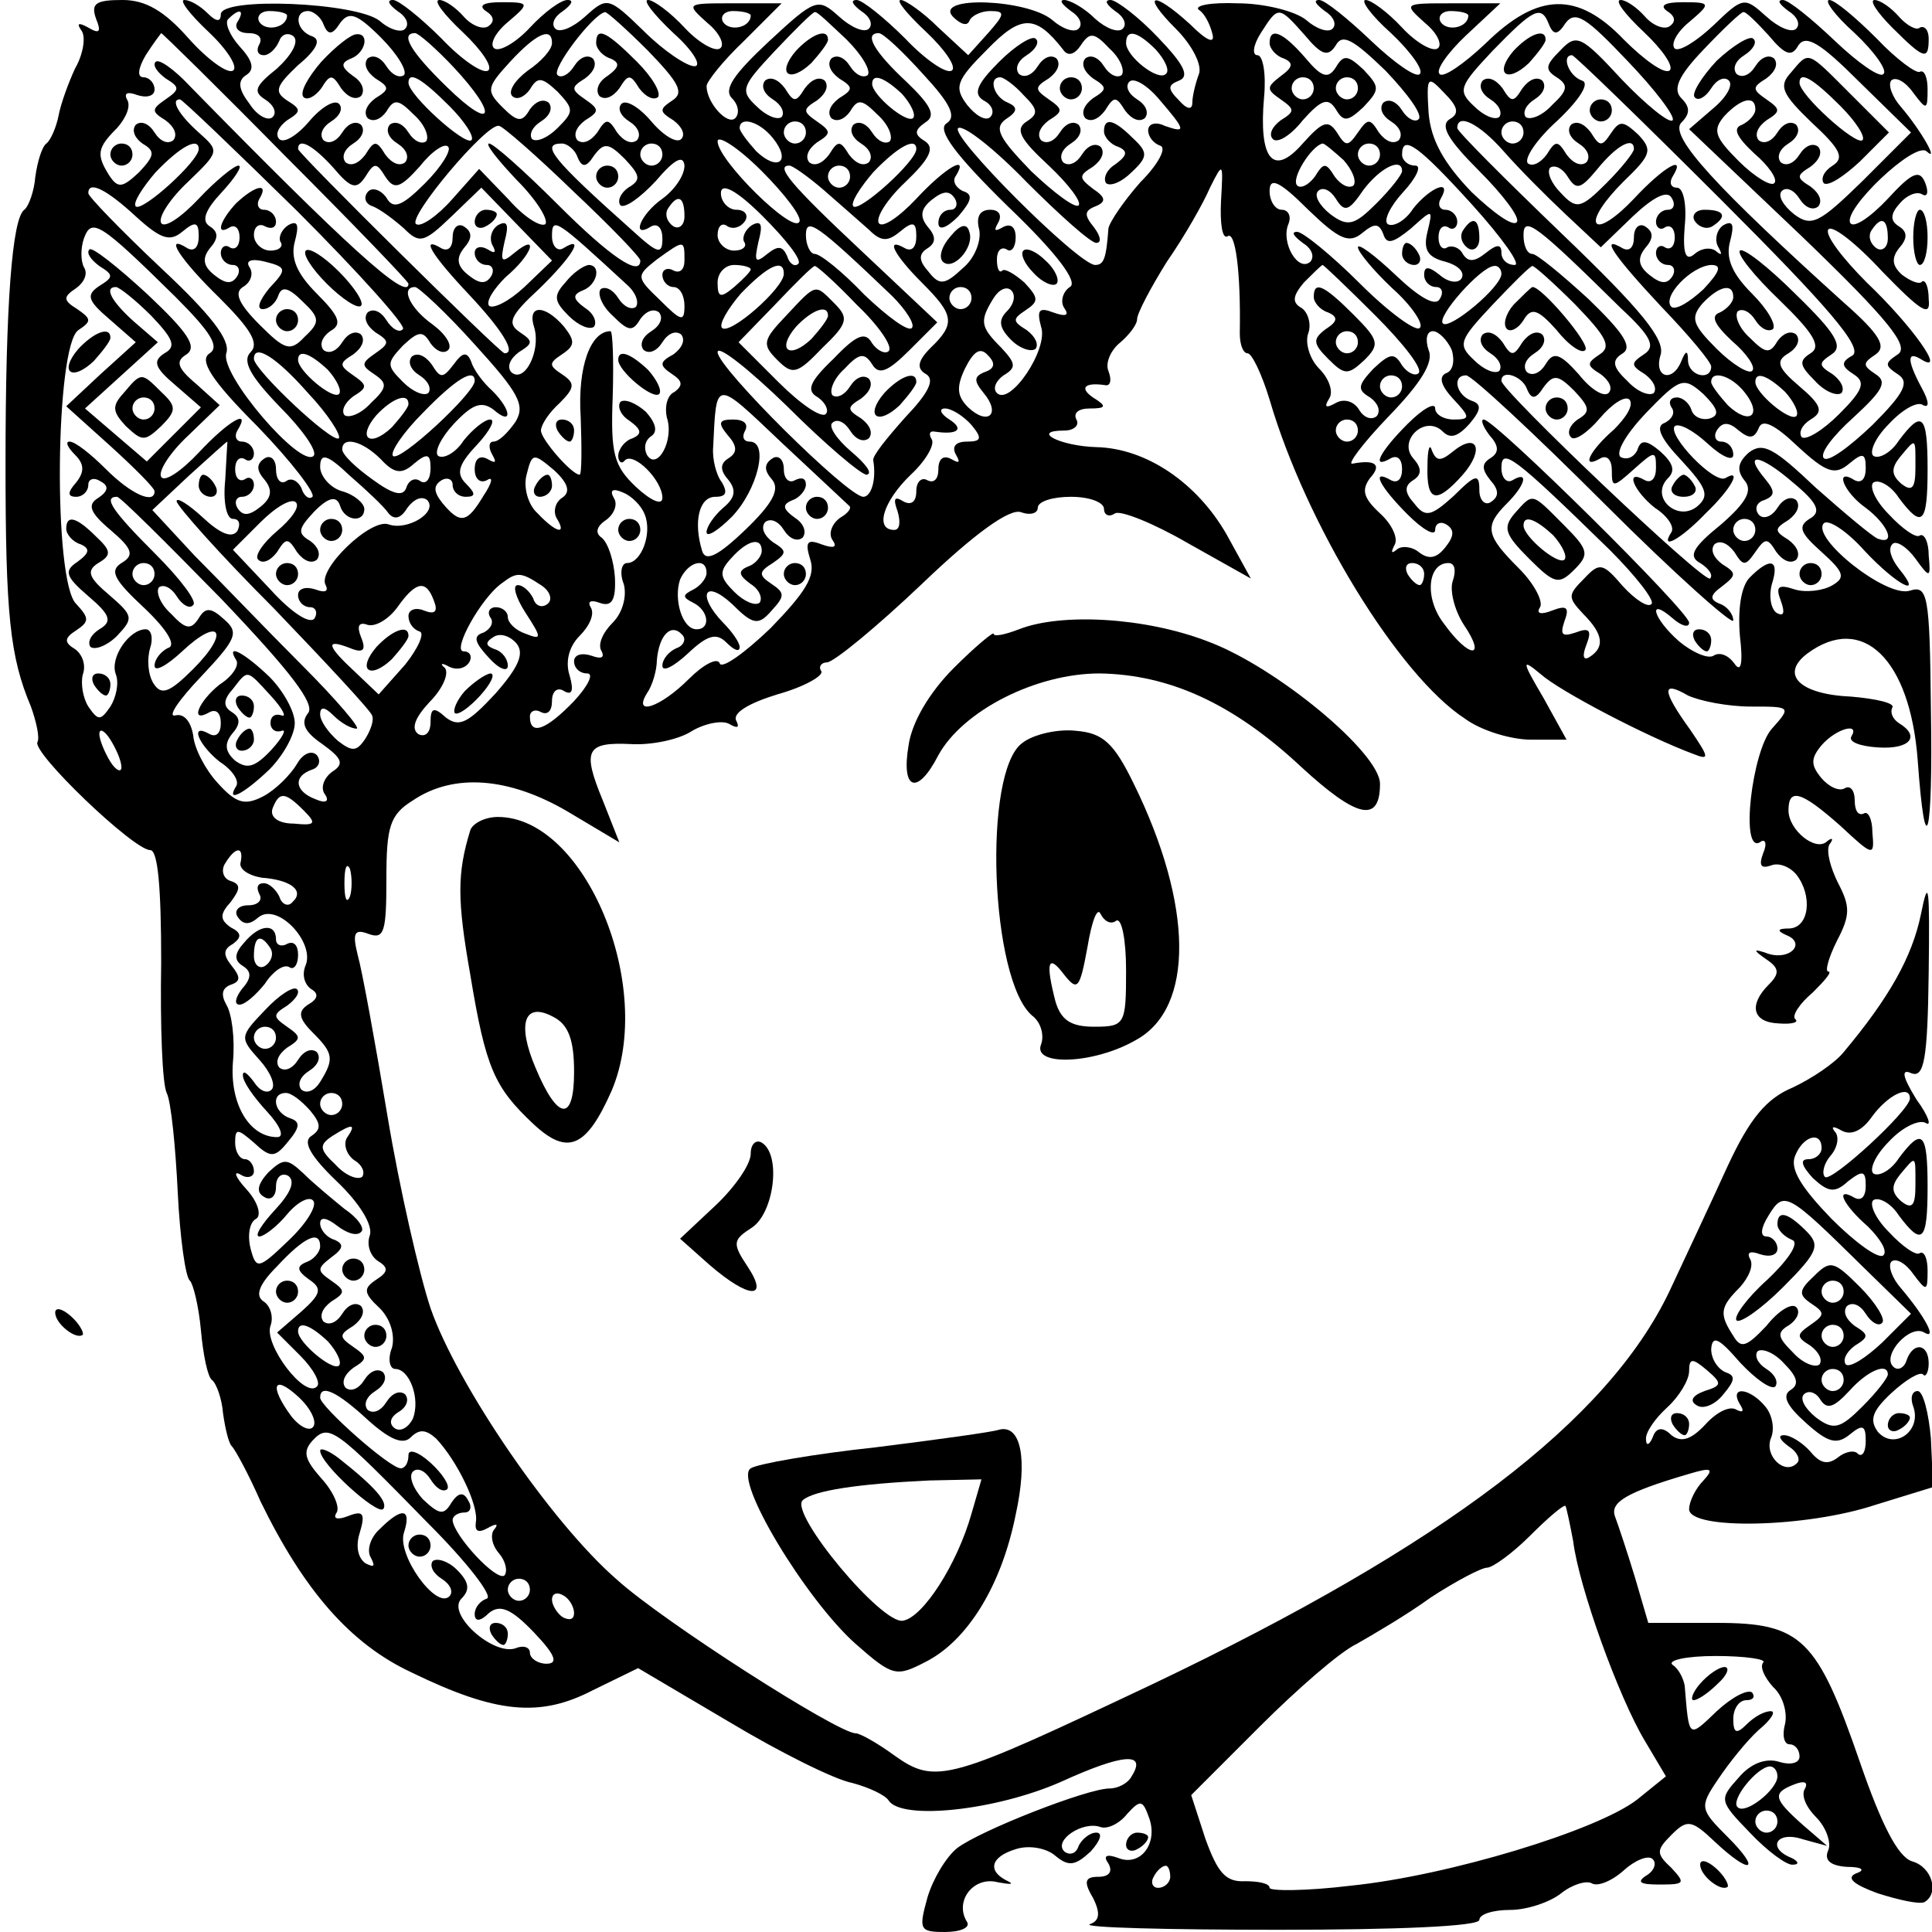 <?xml version="1.0" standalone="no"?>
<!DOCTYPE svg PUBLIC "-//W3C//DTD SVG 20010904//EN"
 "http://www.w3.org/TR/2001/REC-SVG-20010904/DTD/svg10.dtd">
<svg version="1.0" xmlns="http://www.w3.org/2000/svg"
 width="175pt" height="175pt" viewBox="0 0 175 175"
 preserveAspectRatio="xMidYMid meet">
<g transform="translate(0,175) scale(0.1,-0.1)"
fill="#000000" stroke="none">
<path d="M87 1733 c5 -12 3 -14 -7 -8 -9 5 -11 4 -6 -3 4 -6 1 -22 -6 -34 -6
-13 -13 -32 -15 -43 -2 -10 -7 -22 -11 -25 -4 -3 -8 -16 -10 -30 -1 -13 -6
-27 -10 -30 -11 -8 -17 -85 -17 -230 0 -137 4 -175 23 -220 5 -14 8 -28 6 -32
-6 -9 87 -98 102 -98 7 0 10 -33 10 -102 -1 -57 1 -110 5 -118 4 -8 8 -49 10
-90 2 -41 7 -77 11 -80 3 -3 8 -23 10 -45 2 -22 6 -42 10 -45 4 -3 9 -17 10
-30 2 -14 5 -27 8 -30 3 -3 15 -25 26 -50 39 -80 81 -129 137 -155 76 -37 116
-41 164 -16 l41 20 83 -49 c45 -27 95 -52 111 -55 15 -4 30 -11 33 -16 12 -18
97 -9 156 17 57 26 78 27 64 5 -3 -6 -12 -11 -20 -11 -20 0 -117 -38 -138 -54
-10 -8 -22 -28 -27 -45 -8 -29 -7 -31 16 -31 14 0 23 4 20 9 -12 19 6 42 28
36 11 -2 15 -2 9 1 -19 9 -16 22 7 29 12 4 28 1 36 -6 12 -10 18 -9 32 4 9 10
11 17 5 17 -6 0 -13 -6 -16 -12 -2 -7 -8 -9 -13 -5 -10 10 17 28 33 22 6 -2
17 3 24 12 12 13 14 13 20 -4 8 -23 -8 -44 -28 -36 -11 4 -14 2 -9 -5 4 -7 1
-12 -9 -12 -12 0 -14 -4 -5 -19 7 -14 6 -21 -3 -24 -6 -3 70 -5 171 -5 105 0
182 3 182 9 0 5 12 9 28 9 15 0 36 7 46 15 10 8 23 12 28 9 5 -3 18 2 29 12
10 9 22 14 26 10 4 -4 1 -11 -6 -15 -9 -6 -5 -8 12 -8 23 0 24 1 11 15 -14 13
-14 16 0 30 14 14 18 14 39 -6 33 -31 43 -27 12 4 -25 25 -26 27 -9 52 10 15
26 35 37 45 11 9 16 17 11 17 -6 0 -15 -5 -22 -12 -9 -9 -12 -8 -12 5 0 9 5
17 12 17 6 0 8 3 5 7 -4 3 -18 -4 -32 -17 -26 -25 -25 -25 -29 23 -1 6 -5 15
-11 19 -5 4 12 8 39 8 27 0 47 -3 43 -6 -3 -4 1 -13 9 -22 9 -8 13 -23 11 -33
-3 -11 -1 -19 4 -19 5 0 9 -5 9 -11 0 -6 -8 -8 -18 -5 -12 4 -26 -1 -37 -14
-18 -20 -18 -21 10 -50 16 -17 34 -30 39 -29 6 0 5 3 -1 6 -23 9 -14 25 10 17
l22 -6 -22 19 c-27 24 -28 29 -7 37 8 3 12 2 9 -4 -4 -6 1 -17 10 -26 9 -9 14
-23 11 -30 -4 -9 2 -14 17 -15 14 0 17 -3 8 -6 -9 -4 -2 -10 20 -18 19 -6 37
-10 42 -8 14 8 7 32 -11 37 -13 4 -28 34 -47 89 -39 113 -53 127 -130 127
l-62 0 -12 41 c-7 23 -15 47 -18 55 -5 13 9 22 67 39 20 6 23 5 13 -6 -7 -7
-13 -19 -13 -26 0 -19 106 -17 169 4 l52 16 -2 44 c-2 23 -7 43 -12 43 -5 0
-7 -6 -4 -14 8 -22 -17 -40 -32 -23 -8 11 -5 19 12 35 13 12 26 20 29 17 2 -3
5 2 5 10 0 18 -14 20 -20 3 -2 -7 -8 -10 -12 -6 -11 10 15 39 28 31 12 -7 1
14 -21 40 -8 9 -12 20 -9 24 4 4 13 -1 20 -11 12 -16 13 -16 13 3 0 11 -3 18
-7 16 -3 -3 -16 6 -28 19 -13 13 -18 26 -14 29 5 3 16 -3 23 -14 21 -28 26
-24 26 26 0 50 -5 54 -26 26 -7 -11 -18 -17 -23 -14 -4 3 1 16 14 29 12 13 27
20 33 17 6 -4 3 6 -8 21 -13 21 -14 28 -5 24 12 -5 15 13 16 91 1 78 0 88 -7
53 -8 -39 -29 -76 -70 -125 -8 -10 -29 -24 -46 -32 -24 -10 -39 -28 -59 -71
-15 -33 -39 -84 -53 -114 -56 -117 -203 -229 -467 -355 -186 -88 -197 -92
-235 -65 -15 11 -31 20 -35 20 -16 0 -174 101 -216 139 -60 52 -145 177 -169
246 -10 30 -28 108 -39 174 -11 66 -23 132 -27 146 -5 20 -3 24 10 19 14 -5
16 2 16 50 0 47 3 58 24 71 37 25 87 21 140 -10 l47 -28 -15 38 c-19 46 -15
53 26 51 18 -1 43 4 55 12 12 7 28 10 34 6 7 -4 9 -3 6 3 -4 7 11 16 37 24 25
7 42 17 40 21 -3 4 0 8 5 8 6 0 45 32 86 71 48 46 80 69 90 65 8 -3 15 -1 15
4 0 6 14 10 30 10 17 0 30 -5 30 -11 0 -5 4 -8 10 -4 5 3 35 -9 66 -27 l57
-32 -22 40 c-27 47 -73 78 -118 79 -33 1 -60 15 -29 15 9 0 14 5 11 10 -3 6 2
10 12 10 15 0 16 2 3 10 -13 9 -7 14 12 11 4 0 5 5 2 13 -3 7 2 19 11 26 8 7
15 16 15 21 0 5 12 28 27 52 16 23 33 53 39 67 12 24 12 23 10 -12 -1 -20 1
-35 6 -32 7 5 12 -32 11 -88 0 -10 3 -18 7 -18 4 0 13 -19 20 -42 33 -113 117
-250 177 -289 15 -11 42 -19 60 -19 l32 0 -21 38 c-20 34 -20 36 -2 21 17 -15
95 -56 138 -72 15 -6 14 -3 -3 22 -26 36 -26 45 -2 31 11 -5 36 -10 57 -10 36
0 37 0 19 -20 -18 -20 -29 -113 -11 -103 5 4 7 -1 3 -10 -4 -11 -2 -14 7 -11
7 3 17 -1 23 -8 15 -19 12 -48 -6 -49 -11 0 -12 -2 -3 -6 18 -7 4 -23 -16 -17
-14 5 -15 4 -2 -5 12 -8 12 -13 2 -23 -18 -18 -15 -34 9 -35 12 -1 19 1 15 4
-3 3 4 14 16 24 11 11 18 19 14 19 -3 0 0 12 8 28 12 23 12 31 1 52 -7 14 -11
29 -8 35 4 5 3 7 -2 3 -10 -10 -35 10 -35 28 0 21 12 17 47 -14 30 -28 31 -28
29 -6 0 12 -4 20 -8 17 -5 -2 -8 3 -8 12 0 9 -4 14 -9 11 -5 -3 -14 1 -21 9
-10 12 -10 18 0 30 13 15 35 21 27 8 -3 -5 8 -9 24 -10 29 -2 39 10 19 22 -6
4 -8 10 -6 14 3 4 -14 8 -37 10 -47 2 -65 20 -40 39 50 37 93 -5 100 -96 7
-98 14 -71 12 46 -1 104 -3 112 -19 107 -21 -7 -90 48 -78 61 4 4 21 -7 37
-25 29 -31 54 -44 31 -16 -7 9 -10 18 -6 22 3 4 13 -2 21 -13 13 -18 14 -18
12 3 0 12 -4 20 -8 18 -3 -3 -16 6 -28 19 -13 13 -18 26 -14 29 5 3 16 -3 23
-14 21 -28 26 -24 26 26 0 50 -5 54 -26 26 -7 -11 -18 -17 -23 -14 -4 3 1 16
14 29 12 13 26 21 31 17 6 -3 5 4 -1 15 -14 26 -14 35 0 26 22 -13 -9 31 -50
70 -22 22 -38 43 -35 48 3 5 25 -12 49 -38 35 -36 44 -42 42 -25 0 11 -3 18
-6 16 -2 -3 -10 0 -18 6 -9 8 -10 15 -3 24 8 9 8 15 0 20 -8 5 -8 11 1 21 6 7
15 11 20 8 5 -3 6 2 3 10 -5 13 -12 10 -34 -14 -16 -17 -31 -27 -34 -22 -7 12
58 74 69 65 12 -11 -5 19 -23 40 -8 9 -12 20 -9 24 4 4 13 -1 20 -11 12 -16
13 -16 13 3 0 11 -3 18 -7 16 -3 -2 -21 11 -39 30 -19 19 -38 35 -43 35 -5 0
5 -14 23 -30 18 -17 30 -34 26 -37 -3 -4 -23 10 -44 30 -21 20 -42 37 -47 37
-6 0 -3 -4 5 -10 8 -5 11 -12 7 -16 -4 -4 -16 1 -27 11 -20 18 -21 18 -48 -8
-16 -15 -31 -24 -35 -21 -4 4 2 15 13 24 20 17 20 18 -6 18 -16 0 -21 -3 -14
-8 8 -5 8 -10 2 -14 -5 -3 -15 1 -22 9 -7 8 -17 15 -22 15 -6 0 4 -13 21 -29
17 -16 28 -32 23 -35 -5 -3 -23 10 -41 28 -42 44 -78 43 -125 -3 -20 -19 -39
-32 -42 -28 -4 3 7 19 24 35 l31 29 -44 0 c-44 0 -44 0 -24 -18 11 -9 16 -20
11 -23 -5 -3 -20 6 -32 19 -13 14 -28 25 -33 25 -5 0 5 -14 23 -30 18 -17 30
-34 26 -37 -3 -4 -23 10 -44 30 -21 20 -42 37 -47 37 -6 0 -3 -4 5 -10 8 -5
11 -12 7 -16 -4 -4 -15 0 -24 8 -10 8 -38 15 -62 15 -24 1 -40 -2 -35 -6 5 -3
10 -13 12 -21 3 -10 -4 -8 -20 8 -34 31 -45 28 -13 -4 15 -15 24 -33 21 -41
-3 -8 -6 -20 -6 -26 0 -7 -5 -6 -12 2 -11 11 -10 14 0 18 10 4 4 15 -19 39
-18 19 -38 34 -43 34 -6 0 -4 -4 4 -10 8 -5 11 -12 7 -16 -4 -4 -15 0 -25 9
-10 10 -23 17 -28 17 -5 0 -2 -4 6 -10 8 -5 11 -12 7 -16 -4 -4 -15 0 -24 8
-23 19 -107 22 -90 3 7 -7 13 -9 15 -4 2 5 11 9 19 9 14 0 13 -3 -2 -20 l-18
-20 -27 25 c-14 14 -30 25 -34 25 -5 0 6 -13 23 -29 17 -16 28 -32 23 -35 -5
-3 -24 10 -42 29 -19 19 -39 35 -44 35 -6 0 -4 -4 4 -10 8 -5 11 -12 7 -16 -4
-4 -16 1 -27 11 -19 17 -21 17 -64 -23 -31 -29 -41 -43 -33 -51 6 -6 7 -14 3
-18 -7 -7 -26 14 -26 29 0 4 15 23 34 41 l34 34 -44 0 c-43 0 -43 0 -23 -18
11 -9 16 -20 11 -23 -5 -3 -20 6 -32 19 -13 14 -28 25 -33 25 -5 0 5 -13 23
-30 18 -16 26 -30 19 -30 -7 0 -28 14 -46 32 -32 31 -33 31 -53 13 -11 -10
-23 -15 -27 -11 -4 4 -1 11 7 16 8 6 10 10 4 10 -6 0 -21 -11 -34 -25 -12 -13
-27 -22 -32 -19 -5 3 0 14 12 24 20 17 20 18 -6 18 -16 0 -21 -3 -14 -8 8 -5
8 -10 2 -14 -5 -3 -15 1 -22 9 -7 8 -17 15 -22 15 -6 0 4 -13 21 -29 17 -16
28 -32 23 -35 -5 -3 -24 10 -42 29 -19 19 -39 35 -44 35 -6 0 -4 -4 4 -10 8
-5 11 -12 7 -16 -3 -4 -14 -1 -23 7 -21 17 -144 22 -144 6 0 -7 -4 -7 -12 1
-7 7 -16 12 -21 12 -5 0 5 -13 22 -29 17 -16 27 -32 22 -35 -5 -3 -23 10 -40
29 -22 25 -39 35 -60 35 -24 0 -29 -3 -24 -17z m128 -3 c-3 -5 1 -10 10 -10 9
0 13 -4 10 -10 -3 -5 -2 -10 4 -10 5 0 11 6 14 13 2 6 8 8 13 4 5 -5 -2 -17
-15 -29 -20 -16 -22 -21 -11 -28 8 -5 11 -12 7 -16 -4 -4 -14 1 -21 12 -10 13
-11 21 -3 26 8 5 6 13 -6 26 -9 10 -14 22 -10 25 10 10 15 8 8 -3z m45 6 c0
-11 -19 -15 -25 -6 -3 5 1 10 9 10 9 0 16 -2 16 -4z m33 -8 c4 -10 8 -10 15 1
8 11 15 9 37 -13 15 -15 24 -30 21 -34 -4 -3 -11 0 -16 8 -5 8 -12 11 -17 7
-4 -5 -1 -12 7 -18 13 -8 13 -10 0 -18 -8 -6 -11 -13 -7 -18 5 -4 12 -1 17 6
7 12 11 11 25 -3 10 -9 14 -20 11 -24 -4 -3 -11 0 -16 8 -5 8 -12 11 -17 7 -4
-5 -1 -12 7 -17 8 -5 11 -12 7 -17 -5 -4 -12 -1 -18 7 -8 13 -10 13 -18 0 -6
-8 -13 -11 -18 -7 -4 5 -1 12 7 17 8 5 11 12 7 17 -5 4 -12 1 -17 -7 -5 -8
-12 -11 -17 -7 -4 5 -1 12 7 17 8 5 11 12 7 16 -4 4 -16 -3 -27 -16 -11 -13
-23 -20 -27 -16 -4 4 -1 11 7 17 13 8 13 10 0 18 -12 8 -10 13 10 32 17 14 21
23 13 26 -15 5 -17 23 -4 23 5 0 12 -6 14 -12z m294 -24 c28 -29 33 -38 22
-45 -12 -8 -12 -10 1 -18 8 -6 11 -13 7 -17 -4 -4 -16 3 -27 16 -11 13 -23 20
-27 16 -4 -4 -1 -11 7 -16 8 -5 11 -12 7 -17 -5 -4 -12 -1 -18 7 -8 13 -10 13
-18 0 -6 -8 -13 -11 -18 -7 -4 5 -1 12 7 18 13 8 13 10 0 19 -13 9 -13 11 0
19 8 6 11 13 7 18 -5 4 -12 1 -17 -7 -5 -8 -12 -11 -15 -8 -6 5 32 55 43 57 1
1 19 -15 39 -35z m93 32 c0 -11 -19 -15 -25 -6 -3 5 1 10 9 10 9 0 16 -2 16
-4z m87 -22 c14 -14 22 -28 19 -32 -4 -3 -11 0 -16 8 -5 8 -12 11 -17 7 -4 -5
-1 -12 7 -18 13 -8 13 -10 0 -18 -8 -6 -11 -13 -7 -18 5 -4 12 -1 17 6 7 12
11 11 25 -3 10 -9 14 -20 11 -24 -4 -3 -11 0 -16 8 -5 8 -12 11 -17 7 -4 -5
-1 -12 7 -17 8 -5 11 -12 7 -17 -5 -4 -12 -1 -18 7 -8 13 -10 13 -18 0 -6 -8
-13 -11 -18 -7 -4 5 -1 12 7 18 13 8 13 10 0 19 -13 9 -13 11 0 19 8 6 11 13
7 18 -5 4 -12 1 -18 -7 -8 -13 -10 -13 -18 0 -6 8 -13 11 -18 7 -4 -5 -1 -12
7 -17 8 -5 11 -12 8 -16 -4 -3 -14 1 -23 10 -15 14 -13 18 17 50 18 19 34 35
36 35 2 1 14 -11 29 -25z m196 -9 c4 -6 10 -5 16 4 8 12 12 12 26 -3 10 -9 14
-20 11 -24 -4 -3 -11 0 -16 8 -5 8 -12 11 -17 7 -4 -5 -1 -12 7 -18 13 -8 13
-10 0 -18 -8 -6 -11 -13 -7 -18 5 -4 12 -1 18 7 8 13 10 13 18 0 6 -8 13 -11
18 -7 4 5 1 12 -7 17 -8 5 -11 12 -7 16 4 4 16 -3 27 -16 24 -28 25 -31 5 -24
-8 4 -15 2 -15 -4 0 -6 5 -12 11 -14 6 -2 -2 -17 -18 -33 -15 -17 -28 -36 -29
-42 -2 -27 -4 -33 -12 -33 -15 0 -133 118 -124 124 5 3 33 -19 62 -49 30 -30
58 -55 63 -55 5 0 4 6 -2 14 -9 11 -9 15 1 19 10 4 10 8 -2 16 -13 10 -13 12
0 20 8 6 11 13 7 18 -5 4 -12 1 -17 -7 -5 -8 -12 -11 -17 -7 -4 5 -1 12 7 17
8 5 11 12 7 17 -5 4 -12 1 -17 -7 -5 -8 -12 -11 -17 -7 -4 5 -1 12 7 18 13 8
13 10 0 19 -13 9 -13 11 0 19 8 6 11 13 7 18 -5 4 -12 1 -17 -7 -5 -8 -12 -11
-17 -7 -4 5 -1 12 7 17 8 5 12 12 8 15 -3 3 -18 -6 -33 -21 -20 -20 -24 -29
-14 -35 8 -4 10 -11 6 -15 -4 -4 -13 1 -21 11 -12 16 -10 22 18 50 31 32 44
32 69 0z m219 13 c15 -18 21 -20 28 -9 6 11 16 5 45 -23 20 -21 34 -40 30 -44
-3 -3 -10 0 -15 8 -5 8 -12 11 -17 7 -4 -5 -1 -12 7 -17 8 -5 11 -12 7 -17 -5
-4 -12 -1 -18 7 -8 13 -10 13 -19 0 -9 -13 -11 -13 -19 0 -8 12 -13 10 -31
-10 -27 -31 -40 -14 -35 42 2 21 -1 38 -6 38 -5 0 -4 9 3 20 16 25 16 25 40
-2z m148 18 c0 -11 -19 -15 -25 -6 -3 5 1 10 9 10 9 0 16 -2 16 -4z m73 -8 c4
-10 8 -10 15 1 9 12 19 5 56 -34 25 -26 44 -51 41 -54 -3 -3 -24 14 -46 37
-37 40 -41 42 -56 26 -13 -13 -14 -17 -3 -24 11 -7 10 -12 -4 -25 -9 -10 -20
-14 -24 -11 -3 4 0 11 8 16 8 5 11 12 7 17 -5 4 -12 1 -18 -7 -8 -13 -10 -13
-18 0 -6 8 -13 11 -18 7 -4 -5 -1 -12 7 -17 8 -5 11 -12 8 -16 -4 -3 -14 1
-23 10 -15 14 -13 18 17 50 37 38 44 42 51 24z m199 -10 c15 -18 21 -20 27 -9
7 10 20 2 55 -33 l47 -46 -44 -44 c-39 -38 -46 -42 -62 -30 -10 8 -15 17 -11
21 4 4 11 1 16 -7 5 -8 12 -11 17 -7 4 5 1 12 -7 18 -13 8 -13 10 0 18 8 6 11
13 7 18 -5 4 -12 1 -17 -7 -5 -8 -12 -11 -17 -7 -4 5 -1 12 7 17 8 5 11 12 7
17 -5 4 -12 1 -17 -7 -5 -8 -12 -11 -17 -7 -4 5 -1 12 7 18 13 8 13 10 0 19
-13 9 -13 11 0 19 8 6 11 13 7 18 -5 4 -12 1 -17 -7 -5 -8 -12 -11 -17 -7 -4
5 -1 12 7 17 8 5 12 12 8 15 -3 3 -18 -6 -33 -20 -14 -15 -23 -30 -20 -33 3
-4 10 0 15 8 5 8 12 11 16 7 4 -4 -2 -15 -14 -25 l-22 -19 102 -97 c79 -76 98
-100 87 -107 -12 -8 -12 -10 0 -18 11 -7 6 -17 -23 -46 -21 -20 -40 -34 -44
-30 -4 4 8 20 27 37 26 24 31 32 20 39 -12 8 -12 10 0 18 10 7 4 18 -29 47
-114 103 -159 151 -147 163 8 8 8 14 0 22 -8 8 -3 20 20 44 18 19 34 34 36 34
2 1 12 -9 23 -21z m-1343 -110 c61 -61 111 -113 111 -115 0 -17 -58 36 -198
179 -14 15 -28 25 -31 22 -3 -3 1 -9 9 -15 13 -8 13 -10 0 -19 -13 -9 -13 -11
0 -19 8 -6 11 -13 7 -18 -5 -4 -12 -1 -17 7 -5 8 -12 11 -17 7 -4 -5 -1 -12 6
-17 12 -7 11 -11 -3 -26 -15 -14 -19 -15 -27 -3 -12 19 -11 25 7 43 8 9 13 20
9 26 -3 6 1 7 9 4 9 -3 16 -1 16 5 0 6 -5 11 -10 11 -6 0 -5 8 2 20 7 11 14
20 14 20 1 0 52 -50 113 -112z m152 81 c41 -44 36 -59 -6 -18 -33 32 -43 49
-29 49 3 0 19 -14 35 -31z m89 22 c0 -6 -10 -17 -22 -25 -12 -9 -18 -19 -14
-23 4 -4 11 -1 16 6 7 12 11 11 25 -2 15 -16 15 -18 0 -33 -9 -9 -19 -13 -23
-10 -3 4 0 11 8 16 8 5 11 12 7 17 -5 4 -12 1 -17 -6 -7 -12 -11 -12 -25 2
-15 15 -14 18 7 41 24 26 38 32 38 17z m336 -28 c25 -27 31 -39 21 -45 -8 -6
8 -28 56 -75 45 -43 64 -69 56 -73 -6 -4 -9 -13 -5 -19 5 -7 1 -8 -10 -4 -13
5 -15 2 -11 -13 7 -20 -28 -72 -40 -60 -4 4 -1 11 6 16 12 7 11 11 -2 25 -19
19 -20 24 -7 45 5 8 12 11 16 7 4 -4 3 -12 -4 -19 -8 -8 -7 -15 4 -26 8 -8 18
-11 22 -8 3 4 0 11 -8 17 -13 8 -13 10 -1 18 12 8 12 11 -1 25 -9 8 -18 13
-20 11 -3 -3 -5 2 -5 10 0 8 4 12 9 9 4 -3 8 2 8 11 0 10 -5 13 -12 9 -7 -4
-8 -3 -4 4 4 7 1 12 -7 12 -10 0 -13 -7 -10 -18 2 -10 -4 -26 -15 -35 -16 -15
-21 -16 -31 -3 -9 10 -9 16 -1 21 8 5 8 11 0 20 -7 9 -6 16 4 24 10 8 16 9 21
1 3 -5 1 -10 -4 -10 -6 0 -11 -5 -11 -12 0 -7 7 -5 18 6 12 14 14 20 4 23 -6
3 -10 9 -6 14 12 20 -10 7 -36 -21 -16 -17 -31 -27 -34 -22 -3 5 8 22 24 37
22 21 27 31 18 37 -10 6 -10 10 0 17 10 6 6 15 -17 37 -29 27 -39 44 -25 44 4
0 22 -17 40 -37z m211 22 c8 -9 13 -19 9 -22 -7 -7 -36 16 -36 28 0 13 10 11
27 -6z m513 -137 c95 -95 128 -133 118 -140 -11 -6 -10 -10 1 -17 11 -7 9 -14
-13 -36 -15 -15 -30 -24 -34 -21 -3 4 0 11 8 16 12 7 10 13 -10 30 -20 17 -22
23 -10 30 8 5 11 12 7 17 -5 4 -12 1 -17 -6 -7 -12 -11 -11 -25 3 -10 9 -14
20 -11 24 4 3 11 0 16 -8 5 -8 12 -11 16 -8 3 4 -5 18 -19 32 -18 18 -24 32
-20 47 4 15 3 20 -6 15 -6 -4 -8 -13 -5 -19 4 -7 4 -9 -1 -5 -4 4 -13 4 -20
-2 -8 -7 -11 0 -9 25 2 19 -1 35 -7 35 -6 0 -7 5 -4 10 13 21 -8 9 -35 -20
-16 -17 -31 -27 -34 -22 -3 5 8 21 24 37 26 25 27 29 14 43 -14 13 -17 13 -25
1 -8 -12 -10 -12 -18 1 -6 8 -13 11 -18 7 -4 -5 -1 -12 7 -17 8 -5 11 -12 7
-17 -5 -4 -12 -1 -18 7 -8 13 -10 13 -18 0 -6 -8 -13 -11 -17 -8 -4 4 8 22 27
39 21 20 29 34 22 36 -12 4 -19 23 -9 23 2 0 63 -59 136 -132z m-1153 86 c14
-14 23 -28 20 -31 -6 -5 -57 41 -57 52 0 11 12 4 37 -21z m410 11 c8 -9 13
-19 10 -22 -6 -5 -37 21 -37 31 0 10 11 6 27 -9z m110 -1 c13 -13 14 -17 3
-24 -11 -7 -6 -16 20 -40 18 -17 30 -33 27 -36 -3 -3 -22 11 -43 31 -29 30
-34 39 -23 47 11 7 11 11 2 15 -13 5 -18 23 -7 23 3 0 13 -7 21 -16z m386 -22
c-9 -6 -1 -19 27 -47 21 -21 37 -42 34 -46 -3 -5 -21 8 -41 27 -25 26 -37 47
-39 72 -2 33 -1 34 14 18 13 -13 14 -19 5 -24z m-1044 -83 c56 -56 99 -104 96
-107 -3 -4 -10 0 -15 8 -5 8 -12 11 -17 7 -4 -5 -1 -12 7 -18 13 -8 13 -10 0
-19 -13 -9 -13 -11 -1 -19 12 -8 12 -12 -3 -26 -9 -10 -20 -14 -24 -11 -3 4 0
11 8 17 13 8 13 10 0 19 -13 9 -13 11 0 19 8 6 11 13 7 18 -5 4 -12 1 -17 -7
-5 -8 -12 -11 -17 -7 -4 5 -1 12 6 17 11 6 9 13 -12 34 -18 18 -24 32 -20 47
4 15 3 20 -6 15 -6 -4 -9 -11 -7 -15 3 -4 -1 -8 -9 -8 -8 0 -15 7 -15 14 0 8
5 11 10 8 6 -3 10 -1 10 4 0 6 -5 11 -11 11 -5 0 -7 5 -4 10 9 15 -4 12 -21
-4 -15 -16 -19 -30 -6 -22 5 3 9 -1 9 -9 0 -8 -4 -12 -9 -9 -4 3 -8 0 -8 -5 0
-6 5 -11 11 -11 5 0 7 -5 4 -10 -5 -8 -11 -7 -21 1 -10 8 -11 15 -4 24 8 9 8
15 0 20 -8 5 -4 15 11 31 12 13 19 24 15 24 -4 0 -21 -14 -36 -30 -16 -17 -31
-27 -34 -22 -3 5 8 22 24 37 29 28 29 28 10 45 -18 16 -26 30 -17 30 2 0 50
-46 106 -101z m1321 92 c0 -5 -6 -11 -12 -14 -9 -3 -5 -11 11 -26 13 -11 22
-24 18 -27 -3 -3 -18 6 -32 20 -22 22 -24 28 -13 41 15 16 28 19 28 6z m-1071
-74 c34 -32 61 -60 61 -63 0 -15 -27 3 -75 51 -30 30 -58 55 -62 55 -4 0 8
-15 25 -33 18 -18 29 -36 26 -40 -4 -3 -19 6 -33 22 l-27 28 -24 -27 c-14 -16
-29 -26 -33 -23 -9 5 64 92 75 89 3 0 34 -27 67 -59z m181 48 c17 -21 5 -31
-15 -12 -8 9 -15 18 -15 21 0 11 18 6 30 -9z m30 5 c0 -5 -4 -10 -10 -10 -5 0
-10 5 -10 10 0 6 5 10 10 10 6 0 10 -4 10 -10z m632 -17 c14 -16 39 -41 56
-57 l32 -30 29 28 c18 17 31 24 35 17 4 -6 2 -11 -3 -11 -6 0 -11 -5 -11 -11
0 -5 4 -8 8 -5 5 3 9 -1 9 -9 0 -8 -4 -12 -9 -9 -4 3 -8 0 -8 -5 0 -6 5 -11
11 -11 5 0 7 -5 4 -10 -5 -8 -11 -7 -21 1 -10 8 -11 15 -4 24 8 9 8 15 0 20
-5 3 -10 -1 -10 -10 0 -9 -4 -13 -10 -10 -22 13 -8 -7 35 -53 25 -26 45 -50
45 -54 0 -13 -20 -9 -21 5 0 10 -2 10 -6 0 -8 -20 -25 -15 -19 5 5 14 -17 41
-89 110 -52 50 -95 93 -95 96 0 14 20 4 42 -21z m18 17 c0 -5 -4 -10 -10 -10
-5 0 -10 5 -10 10 0 6 5 10 10 10 6 0 10 -4 10 -10z m-656 -81 c-6 -11 -74 56
-74 73 0 6 18 -5 40 -27 21 -21 37 -42 34 -46z m-544 66 c0 -11 -51 -57 -57
-52 -3 3 6 17 18 31 23 24 39 32 39 21z m122 -17 c16 -19 21 -20 29 -8 8 13
10 13 18 0 8 -12 13 -11 31 9 11 14 23 22 26 18 3 -3 -6 -18 -21 -33 -21 -21
-29 -24 -35 -13 -5 7 -13 10 -17 5 -4 -5 -2 -11 5 -13 7 -3 19 -12 28 -20 14
-14 18 -13 43 11 l27 26 32 -33 32 -33 -25 -24 c-14 -13 -28 -20 -32 -17 -3 4
4 15 15 26 24 20 31 41 8 22 -12 -10 -13 -8 -9 10 4 15 3 20 -6 15 -6 -4 -8
-12 -5 -18 4 -7 2 -8 -4 -4 -7 4 -12 2 -12 -3 0 -6 5 -11 11 -11 5 0 7 -5 4
-10 -5 -8 -11 -7 -21 1 -10 8 -11 15 -4 24 8 9 8 15 0 20 -5 3 -10 -1 -10 -10
0 -9 -4 -13 -10 -10 -20 12 -9 -6 25 -42 30 -32 43 -53 32 -53 -4 0 -187 181
-187 185 0 11 14 3 32 -17z m221 10 c4 -10 8 -10 15 1 9 12 13 12 28 -3 14
-15 15 -19 3 -26 -7 -5 -10 -12 -7 -16 4 -3 18 7 32 22 17 20 25 24 26 14 0
-9 -9 -22 -20 -30 -20 -14 -29 -37 -10 -25 6 3 10 -2 10 -11 0 -15 -4 -14 -27
7 -73 65 -84 79 -64 79 5 0 12 -6 14 -12z m77 2 c0 -5 -4 -10 -10 -10 -5 0
-10 5 -10 10 0 6 5 10 10 10 6 0 10 -4 10 -10z m230 5 c0 -11 -51 -57 -57 -52
-3 3 6 17 18 31 23 24 39 32 39 21z m387 -10 c8 -9 12 -19 9 -23 -4 -3 -11 0
-17 8 -8 13 -10 13 -18 0 -6 -8 -13 -11 -16 -8 -6 6 13 36 23 38 2 0 10 -7 19
-15z m33 5 c0 -5 -4 -10 -10 -10 -5 0 -10 5 -10 10 0 6 5 10 10 10 6 0 10 -4
10 -10z m84 -46 c27 -30 44 -54 38 -54 -7 0 -12 5 -12 11 0 8 -4 8 -14 0 -10
-8 -16 -9 -21 -1 -3 6 -10 8 -14 6 -4 -3 -8 1 -8 9 0 8 4 12 9 9 4 -3 8 0 8 5
0 6 -5 11 -11 11 -5 0 -7 5 -4 10 11 19 -10 10 -25 -9 -7 -11 -18 -17 -23 -14
-4 3 2 16 14 29 12 13 17 24 11 24 -7 0 -12 5 -12 10 0 19 15 8 64 -46z m146
51 c0 -3 -11 -17 -25 -31 -23 -23 -27 -24 -41 -9 -9 9 -13 19 -10 23 4 3 11 0
16 -8 8 -13 12 -11 27 7 17 21 33 30 33 18z m-734 -37 c15 -13 33 -29 41 -36
11 -11 17 -11 28 -2 12 10 15 9 15 -4 0 -10 -4 -14 -10 -11 -19 11 -10 -6 15
-31 29 -29 31 -37 8 -59 -12 -12 -13 -19 -4 -24 8 -5 2 -17 -19 -39 -16 -18
-30 -35 -29 -39 3 -18 -2 -33 -9 -33 -14 0 -132 117 -132 131 0 7 28 -15 63
-49 34 -34 67 -62 72 -62 6 1 -1 10 -14 21 -13 11 -21 23 -17 26 4 4 11 1 16
-7 5 -8 12 -11 17 -7 4 5 1 12 -7 18 -13 8 -13 10 0 18 8 6 11 13 7 18 -5 4
-12 1 -17 -7 -5 -8 -12 -11 -16 -8 -3 4 1 15 11 24 13 14 18 15 25 4 6 -10 14
-7 34 13 l25 25 -69 65 c-64 60 -78 77 -65 77 3 0 17 -10 31 -22z m24 12 c0
-5 -4 -10 -10 -10 -5 0 -10 5 -10 10 0 6 5 10 10 10 6 0 10 -4 10 -10z m500 5
c0 -3 -10 -16 -23 -29 -20 -20 -26 -22 -42 -10 -10 8 -15 17 -11 21 4 4 11 1
16 -7 8 -13 12 -11 25 8 15 20 35 30 35 17z m-547 -84 c-3 -3 -8 0 -10 7 -4 9
-8 10 -18 2 -11 -9 -12 -7 -8 11 4 15 3 20 -6 15 -6 -4 -9 -11 -7 -15 3 -4 -1
-8 -9 -8 -8 0 -15 7 -15 14 0 8 4 12 9 8 5 -3 12 -1 16 5 3 5 0 10 -8 10 -7 0
-14 7 -14 15 0 10 14 3 38 -21 21 -21 36 -40 32 -43z m511 28 c11 9 15 9 19
-1 3 -10 9 -8 25 5 20 18 20 18 15 -3 -4 -16 0 -23 16 -27 11 -3 18 -9 15 -15
-3 -5 -12 -4 -20 3 -10 8 -14 8 -14 0 0 -6 5 -11 11 -11 5 0 7 -5 3 -11 -4 -7
-19 2 -40 22 -19 18 -34 29 -34 25 0 -4 14 -21 31 -37 18 -16 29 -33 25 -36
-3 -4 -28 14 -54 40 -26 26 -52 47 -57 47 -6 0 -3 -4 5 -10 8 -5 11 -12 7 -17
-11 -10 -27 17 -20 34 3 7 0 13 -6 13 -6 0 -11 8 -11 17 0 13 9 9 35 -17 28
-27 37 -31 49 -21z m-1111 15 c23 -21 31 -23 42 -14 12 10 15 9 15 -4 0 -10
-4 -14 -10 -11 -22 14 -8 -9 29 -45 28 -28 36 -41 28 -49 -8 -8 0 -22 26 -49
21 -21 35 -41 31 -45 -12 -11 -85 74 -79 93 4 12 -14 35 -60 78 -36 34 -65 64
-65 67 0 12 17 3 43 -21z m497 0 c0 -8 -5 -12 -10 -9 -6 4 -8 11 -5 16 9 14
15 11 15 -7z m-461 -73 c32 -32 40 -45 31 -51 -10 -6 1 -24 43 -66 31 -32 53
-61 50 -64 -3 -3 -8 1 -10 8 -3 6 -9 10 -14 6 -5 -3 -9 2 -9 11 0 9 -5 13 -10
10 -8 -5 -8 -11 0 -20 7 -9 6 -16 -4 -24 -10 -8 -16 -9 -21 -1 -3 5 -1 10 4
10 6 0 11 5 11 11 0 5 -4 8 -8 5 -5 -3 -9 1 -9 9 0 8 4 12 9 9 4 -3 8 0 8 5 0
6 -5 11 -11 11 -5 0 -7 5 -4 10 13 21 -8 9 -35 -20 -16 -17 -31 -27 -34 -22
-3 5 8 22 24 37 l29 28 -21 19 c-18 15 -19 21 -9 27 10 7 1 20 -35 54 -27 25
-51 44 -53 41 -3 -3 1 -9 9 -15 13 -8 13 -10 0 -18 -12 -8 -11 -13 9 -30 l24
-21 -32 -29 -31 -29 40 -36 c22 -20 40 -38 40 -41 0 -12 -21 -3 -44 20 -14 14
-28 25 -33 25 -4 0 -2 -5 5 -12 8 -8 9 -15 1 -25 -8 -9 -8 -13 0 -13 6 0 11 5
11 11 0 5 5 7 11 3 8 -4 7 -9 -2 -15 -10 -6 -8 -13 11 -29 20 -17 22 -23 10
-30 -11 -7 -7 -15 21 -41 21 -20 29 -34 21 -36 -6 -3 -12 -10 -12 -16 0 -6 11
0 25 13 34 32 44 18 10 -16 -22 -22 -29 -24 -36 -13 -5 8 -6 22 -3 32 3 9 1
17 -4 17 -15 0 -33 -26 -27 -41 3 -8 0 -21 -5 -29 -9 -13 -11 -13 -20 0 -5 8
-7 21 -5 29 3 8 0 18 -7 23 -10 6 -10 10 1 17 12 8 12 11 0 24 -21 20 -19 234
2 248 12 8 12 10 -1 19 -13 8 -13 11 -1 19 7 5 11 13 7 19 -3 6 -3 17 0 26 7
19 14 15 83 -53z m409 11 c8 -7 11 -16 8 -20 -4 -3 -11 0 -16 8 -5 8 -12 11
-16 8 -3 -4 1 -15 11 -24 14 -14 18 -15 25 -3 5 7 12 10 17 6 4 -5 1 -12 -7
-17 -8 -5 -11 -12 -7 -17 5 -4 12 -1 17 7 5 8 12 11 17 7 4 -5 1 -12 -7 -18
-13 -7 -13 -10 -1 -18 9 -6 10 -10 2 -16 -7 -3 -9 -14 -7 -23 7 -21 -9 -49
-18 -34 -3 6 -2 13 4 17 6 4 4 12 -5 22 -9 8 -19 12 -23 9 -3 -4 0 -12 8 -17
11 -8 12 -12 3 -16 -7 -2 -13 -10 -13 -16 0 -5 3 -8 6 -4 8 8 34 -18 34 -34 0
-7 -10 -3 -24 10 -20 19 -23 30 -21 82 1 32 0 59 -2 59 -18 0 -30 -32 -27 -78
1 -28 1 -52 -1 -52 -7 0 -35 32 -35 40 0 5 7 16 17 25 14 14 14 18 2 26 -12 8
-12 10 0 18 12 8 12 12 2 25 -18 21 -34 20 -27 -1 6 -21 -9 -51 -21 -40 -4 5
-1 12 7 18 13 8 13 10 1 18 -12 8 -9 15 17 39 30 29 43 50 22 37 -5 -3 -10 2
-10 11 0 18 3 16 68 -44z m240 -10 c13 -13 21 -26 18 -29 -3 -4 -22 10 -43 30
-20 21 -40 37 -45 37 -4 0 -8 8 -8 17 0 17 10 10 78 -55z m660 -11 c28 -26 32
-35 21 -42 -12 -8 -12 -10 1 -18 8 -6 11 -13 8 -17 -4 -3 -15 1 -24 11 -14 13
-14 19 -4 25 9 6 0 19 -31 49 -24 22 -47 41 -51 41 -5 0 -8 8 -8 17 0 18 11
10 88 -66z m242 63 c0 -8 -5 -12 -10 -9 -6 4 -8 11 -5 16 9 14 15 11 15 -7z
m-1090 -20 c0 -8 -4 -12 -10 -9 -5 3 -10 1 -10 -4 0 -6 5 -11 10 -11 6 0 10
-8 10 -17 0 -15 -3 -14 -22 5 -22 21 -22 22 -3 37 25 18 25 18 25 -1z m-376
-25 c-9 -11 -12 -19 -6 -19 6 0 12 6 14 12 3 9 9 8 22 -5 16 -15 16 -19 2 -32
-13 -14 -18 -12 -41 11 -19 19 -23 29 -15 34 7 4 10 12 6 18 -4 6 2 8 14 5 20
-5 20 -7 4 -24z m436 17 c0 -2 -7 -9 -15 -16 -12 -10 -15 -10 -15 4 0 9 7 16
15 16 8 0 15 -2 15 -4z m30 -4 c0 -13 -49 -56 -56 -49 -3 3 5 17 17 31 25 26
39 32 39 18z m66 -28 c20 -19 33 -38 29 -42 -3 -3 -10 0 -15 7 -6 11 -14 8
-35 -14 -22 -21 -25 -29 -14 -35 7 -5 10 -12 7 -15 -4 -4 -23 9 -43 29 l-36
36 33 34 c18 19 34 35 36 35 1 1 19 -15 38 -35z m470 -10 c25 -25 43 -48 39
-52 -3 -3 -10 0 -15 7 -7 12 -11 11 -26 -3 -14 -15 -15 -19 -3 -26 7 -5 10
-12 6 -17 -5 -4 -12 -1 -16 6 -5 8 -14 10 -21 6 -9 -5 -11 -4 -6 4 4 6 0 18
-9 27 -9 9 -13 24 -10 32 3 8 0 19 -6 23 -9 5 -8 11 2 23 8 8 15 15 17 16 1 0
23 -21 48 -46z m114 38 c0 -12 -47 -51 -53 -45 -6 6 34 51 46 52 4 1 7 -3 7
-7z m67 -28 c28 -29 33 -38 22 -45 -12 -8 -12 -10 1 -18 8 -6 11 -13 7 -17 -4
-4 -16 3 -27 17 -17 19 -23 21 -30 9 -5 -8 -12 -11 -17 -7 -4 5 -1 12 7 17 8
5 11 12 7 17 -5 4 -12 1 -18 -7 -8 -13 -10 -13 -18 0 -6 8 -13 11 -18 7 -4 -5
-1 -12 7 -17 8 -5 11 -12 8 -16 -4 -3 -14 1 -23 10 -15 14 -13 18 17 50 18 19
34 35 36 35 1 1 19 -15 39 -35z m116 14 c-13 -12 -25 -19 -29 -16 -9 9 18 37
36 38 10 0 8 -6 -7 -22z m-1406 -24 c20 -21 23 -28 12 -34 -11 -7 -9 -13 10
-29 l23 -20 -25 -25 -24 -24 -28 24 -28 24 33 30 33 30 -22 19 c-20 18 -27 31
-16 31 3 0 18 -12 32 -26z m293 -26 c40 -44 46 -55 37 -70 -7 -10 -15 -18 -20
-18 -4 0 -5 -5 -1 -12 4 -7 3 -8 -4 -4 -7 4 -12 1 -12 -9 0 -9 5 -13 11 -10 6
4 5 -2 -3 -14 -15 -25 -21 -26 -37 -7 -8 10 -9 16 -1 21 5 3 10 1 10 -4 0 -6
5 -11 12 -11 9 0 9 3 0 12 -9 9 -7 17 10 35 12 13 17 23 12 23 -5 0 -16 -9
-24 -19 -7 -11 -18 -17 -23 -14 -4 3 2 16 14 29 17 18 25 21 36 13 17 -15 17
-1 -1 17 -8 7 -17 19 -19 26 -4 10 -8 9 -16 -2 -10 -13 -12 -13 -20 0 -6 8
-13 11 -18 7 -4 -5 -1 -12 7 -17 8 -5 11 -12 8 -16 -4 -3 -14 1 -23 10 -15 15
-15 17 0 33 14 13 18 14 25 2 5 -7 12 -10 16 -6 4 4 -2 14 -14 23 -20 14 -30
34 -16 34 3 0 28 -23 54 -52z m450 42 c0 -5 -4 -10 -10 -10 -5 0 -10 5 -10 10
0 6 5 10 10 10 6 0 10 -4 10 -10z m690 1 c0 -5 -6 -11 -12 -14 -9 -3 -5 -11
11 -26 13 -11 22 -24 18 -27 -3 -3 -18 6 -32 20 -22 22 -24 28 -13 41 15 16
28 19 28 6z m-255 -48 c3 -10 1 -19 -5 -21 -7 -3 -5 -11 6 -23 16 -17 16 -19
1 -19 -10 0 -17 5 -17 10 0 6 -11 0 -25 -14 -25 -25 -34 -42 -15 -31 6 3 10
-1 10 -10 0 -9 -4 -13 -10 -10 -19 11 -10 -6 15 -31 14 -14 25 -20 25 -14 0 6
5 8 10 5 8 -5 7 -11 -1 -21 -8 -10 -15 -11 -24 -4 -6 5 -16 6 -20 2 -5 -4 -5
-2 -2 4 4 6 -2 19 -13 29 -15 14 -17 21 -9 32 11 12 5 17 -16 13 -5 -1 9 18
33 43 29 30 41 49 36 60 -3 9 -2 17 4 17 5 0 13 -8 17 -17z m-423 -20 c-10 -4
-10 -8 -1 -19 16 -19 4 -30 -14 -13 -10 10 -11 18 -3 35 8 16 14 20 21 12 7
-7 6 -12 -3 -15z m-613 -19 c18 -19 30 -38 28 -41 -6 -5 -77 62 -77 72 0 14
20 2 49 -31z m18 21 c8 -9 13 -19 10 -22 -6 -5 -37 21 -37 31 0 10 11 6 27 -9z
m133 -10 c0 -11 -68 -74 -74 -68 -3 3 9 21 27 39 30 31 47 41 47 29z m840 -5
c0 -5 -4 -10 -10 -10 -5 0 -10 5 -10 10 0 6 5 10 10 10 6 0 10 -4 10 -10z
m183 -106 c64 -64 117 -111 117 -106 0 6 -6 13 -12 15 -10 4 -9 8 2 16 13 10
13 12 0 20 -8 6 -11 13 -7 18 5 4 12 1 18 -7 8 -13 10 -13 19 0 9 13 11 13 19
0 6 -8 13 -11 18 -7 4 5 1 12 -7 18 -13 8 -13 10 0 18 8 6 11 13 7 18 -5 4
-12 1 -17 -7 -5 -8 -13 -11 -17 -6 -4 5 -2 11 5 13 10 4 10 8 1 19 -21 25 -5
23 25 -3 23 -19 26 -27 15 -33 -11 -7 -8 -13 11 -30 20 -18 22 -23 10 -30 -8
-5 -24 -7 -34 -4 -15 5 -18 3 -13 -10 4 -11 3 -15 -4 -11 -5 4 -7 15 -4 26 7
22 -1 25 -20 6 -8 -8 -11 -29 -9 -53 3 -25 1 -34 -5 -25 -5 7 -13 11 -19 7 -5
-3 -19 3 -31 13 -24 21 -29 41 -6 21 8 -7 15 -9 15 -4 0 10 -176 184 -186 184
-3 0 -1 -6 5 -14 9 -10 9 -16 1 -21 -8 -5 -8 -10 0 -20 8 -9 8 -15 0 -20 -5
-3 -10 2 -10 11 0 15 -3 15 -23 -5 -21 -19 -26 -20 -36 -7 -9 10 -9 16 -1 21
8 5 8 11 0 20 -14 16 11 40 27 24 7 -7 14 -4 24 7 11 13 11 18 2 21 -14 5 -18
23 -5 23 5 0 61 -52 125 -116z m-70 104 c4 -10 8 -10 15 1 9 12 13 12 28 -3
14 -15 15 -19 3 -26 -7 -5 -10 -12 -6 -16 3 -4 15 4 26 17 11 13 23 21 27 17
4 -5 -3 -16 -14 -27 -22 -19 -31 -37 -12 -26 6 3 10 -2 10 -11 0 -16 1 -16 20
1 19 17 20 17 20 1 0 -9 -4 -14 -10 -11 -19 11 -10 -10 9 -25 11 -7 18 -17 15
-22 -11 -17 8 -7 31 17 24 23 33 41 18 32 -10 -6 -53 39 -46 47 4 3 17 -4 30
-16 13 -12 23 -16 23 -10 0 7 -5 12 -11 12 -5 0 -7 5 -4 10 5 8 11 8 20 0 10
-8 14 -7 18 2 3 9 14 4 35 -16 26 -24 34 -27 47 -16 12 10 15 10 15 -4 0 -10
-4 -14 -10 -11 -19 12 -10 -11 10 -25 20 -15 28 -34 11 -28 -5 2 -30 23 -56
46 -38 36 -48 42 -61 32 -10 -9 -11 -16 -4 -25 8 -9 2 -20 -21 -40 -26 -21
-30 -29 -19 -35 8 -5 12 -11 9 -14 -5 -5 -189 170 -189 179 0 11 19 4 23 -7z
m166 -27 c-7 -2 -15 1 -17 8 -2 6 -8 11 -13 11 -6 0 -8 -4 -5 -9 4 -5 0 -11
-6 -14 -9 -3 -4 -14 15 -34 23 -25 26 -32 14 -42 -18 -14 -43 9 -26 26 7 7 4
14 -7 24 -13 11 -18 11 -21 1 -3 -6 -9 -9 -15 -6 -5 4 5 21 23 40 31 32 34 33
52 17 13 -13 15 -19 6 -22z m31 24 c17 -21 5 -31 -15 -12 -8 9 -15 18 -15 21
0 11 18 6 30 -9z m37 0 c8 -9 13 -19 10 -22 -6 -5 -37 21 -37 31 0 10 11 6 27
-9z m-848 -103 c3 -2 -1 -7 -8 -11 -7 -5 -11 -14 -7 -20 5 -7 1 -8 -10 -4 -13
5 -15 2 -10 -14 5 -15 -5 -30 -36 -62 -24 -23 -44 -37 -46 -32 -2 6 -15 -1
-28 -14 -26 -26 -51 -34 -38 -13 5 7 9 21 9 30 2 23 13 34 23 23 4 -4 1 -10
-5 -12 -7 -3 -13 -10 -13 -16 0 -6 10 -1 23 11 18 17 26 19 35 10 7 -7 12 -9
12 -4 0 4 -7 14 -15 22 -24 25 -17 40 8 17 19 -19 24 -20 36 -6 12 13 12 16 0
24 -12 8 -12 11 1 19 13 9 13 11 0 19 -8 6 -11 13 -7 18 5 4 12 1 17 -7 5 -8
12 -11 17 -7 4 5 1 13 -7 18 -11 8 -12 12 -2 16 6 2 12 9 12 14 0 6 -4 7 -10
4 -5 -3 -10 1 -10 10 0 9 -5 13 -10 10 -8 -5 -8 -11 -1 -19 8 -9 1 -22 -24
-46 -25 -24 -36 -29 -39 -19 -8 26 -3 49 12 49 10 0 11 4 6 13 -5 6 -9 21 -8
32 3 62 1 62 61 5 32 -30 60 -56 62 -58z m-399 92 c0 -3 -7 -12 -15 -21 -20
-19 -32 -10 -14 11 14 15 29 21 29 10z m510 -19 c10 -12 9 -15 -4 -15 -11 0
-14 -5 -10 -12 4 -7 3 -8 -4 -4 -7 4 -12 1 -12 -9 0 -9 -4 -13 -10 -10 -5 3
-10 -1 -10 -10 0 -10 -5 -13 -12 -9 -8 5 -9 2 -5 -9 3 -10 2 -17 -3 -17 -18 0
-10 26 15 50 13 12 22 27 19 32 -3 5 -2 8 3 7 20 -3 27 2 13 11 -8 5 -10 10
-4 10 6 0 17 -7 24 -15z m350 -5 c0 -5 -4 -10 -10 -10 -5 0 -10 5 -10 10 0 6
5 10 10 10 6 0 10 -4 10 -10z m-1026 -45 c-2 -19 1 -35 7 -35 6 0 7 -5 4 -11
-5 -7 -16 -2 -31 12 -13 12 -24 19 -24 15 0 -4 39 -48 88 -97 48 -50 88 -93
89 -97 2 -4 -1 -13 -6 -21 -8 -12 -12 -12 -25 -2 -9 8 -16 18 -16 24 0 7 4 7
12 -1 7 -7 16 -12 21 -12 4 0 -18 26 -50 58 -32 32 -75 77 -97 99 l-38 41 33
31 c19 17 34 31 35 31 0 0 -1 -16 -2 -35z m141 19 c12 -13 19 -14 30 -4 12 10
15 9 15 -4 0 -10 -4 -15 -9 -12 -5 4 -11 1 -13 -6 -3 -8 -12 -6 -31 8 -14 10
-27 22 -27 27 0 12 18 8 35 -9z m1390 -8 c0 -18 -3 -22 -13 -14 -9 8 -9 14 -1
24 15 18 14 18 14 -10z m-1383 -41 c5 -6 11 -5 17 5 6 8 13 11 18 7 10 -11
-18 -28 -35 -22 -16 6 -65 -41 -57 -55 3 -6 -1 -7 -9 -4 -9 3 -16 1 -16 -5 0
-6 5 -11 11 -11 5 0 7 -5 4 -10 -4 -6 -21 5 -40 26 l-34 36 25 25 c14 14 28
22 32 18 4 -4 -4 -15 -17 -26 -13 -11 -21 -23 -17 -26 4 -4 11 -1 17 7 8 13
10 13 18 0 6 -8 13 -11 18 -7 4 5 1 12 -6 17 -12 7 -11 11 4 27 13 13 20 14
23 5 4 -14 22 -16 22 -3 0 5 -9 13 -20 16 -11 3 -20 14 -20 22 0 13 6 12 27
-8 15 -13 31 -28 35 -34z m157 14 c-6 -4 -8 -12 -5 -18 10 -16 0 -14 -17 4 -9
8 -13 24 -10 35 5 20 6 20 25 4 13 -12 15 -20 7 -25z m949 -47 c24 -24 41 -46
38 -49 -3 -4 -15 4 -26 16 -18 21 -21 22 -35 7 -15 -15 -15 -17 -1 -32 18 -18
20 -30 6 -39 -6 -4 -7 1 -3 11 5 13 3 16 -10 11 -12 -4 -14 -2 -10 10 5 13 2
15 -11 10 -10 -4 -15 -3 -11 3 3 5 -5 21 -19 35 -30 30 -32 38 -11 59 17 17
20 30 5 21 -5 -3 -10 2 -10 11 0 19 10 12 98 -74z m-874 32 c7 -17 -3 -44 -16
-44 -5 0 -7 -9 -3 -19 3 -11 -1 -26 -10 -35 -9 -9 -14 -20 -10 -26 3 -6 -1 -7
-9 -4 -9 3 -16 1 -16 -5 0 -6 5 -11 12 -11 6 0 1 -11 -12 -25 -25 -26 -40 -32
-40 -14 0 5 5 7 10 4 6 -3 10 1 10 10 0 9 5 13 11 9 7 -4 9 0 5 14 -4 12 -1
26 9 36 9 9 14 20 10 26 -3 5 0 7 8 4 11 -4 15 2 14 23 -1 15 -6 31 -12 36 -6
4 -5 10 4 16 7 5 11 14 7 20 -4 7 -1 9 8 5 8 -3 17 -12 20 -20z m-384 -76 c63
-66 86 -96 79 -104 -7 -9 -3 -17 13 -28 18 -13 20 -18 9 -25 -7 -5 -11 -14 -7
-20 5 -7 1 -9 -8 -5 -19 7 -21 21 -3 27 6 2 8 8 4 13 -5 5 -13 1 -18 -8 -6
-10 -19 -23 -30 -29 -17 -9 -25 -7 -42 12 -11 12 -21 31 -22 43 -2 12 -8 20
-16 18 -8 -2 3 14 23 35 32 34 35 40 21 52 -12 11 -17 11 -23 1 -7 -11 -12
-10 -25 4 -10 9 -14 20 -11 24 4 3 11 0 16 -8 5 -8 12 -12 15 -8 4 3 -12 24
-34 46 -39 39 -48 52 -35 52 3 0 45 -42 94 -92z m1390 62 c0 -5 -4 -10 -10
-10 -5 0 -10 5 -10 10 0 6 5 10 10 10 6 0 10 -4 10 -10z m-900 -19 c0 -5 -6
-12 -12 -14 -10 -4 -9 -8 2 -16 8 -5 11 -13 8 -17 -4 -3 -14 1 -23 10 -13 13
-14 18 -3 30 15 17 28 20 28 7z m-550 -21 c0 -5 -4 -10 -10 -10 -5 0 -10 5
-10 10 0 6 5 10 10 10 6 0 10 -4 10 -10z m500 1 c0 -5 -6 -12 -12 -15 -10 -5
-10 -7 0 -12 14 -7 16 -24 3 -24 -13 0 -21 27 -15 45 7 16 24 21 24 6z m650
-1 c0 -5 -2 -10 -4 -10 -3 0 -8 5 -11 10 -3 6 -1 10 4 10 6 0 11 -4 11 -10z
m26 -6 c-3 -8 1 -26 10 -40 21 -31 5 -31 -18 1 -18 23 -15 55 4 55 6 0 7 -7 4
-16z m-826 -4 c8 -5 11 -13 6 -17 -5 -4 -11 -2 -13 5 -3 6 -9 12 -14 12 -5 0
-2 -11 7 -25 15 -23 15 -25 0 -19 -9 3 -16 10 -16 15 0 5 -5 9 -11 9 -5 0 -8
-4 -5 -9 4 -5 0 -11 -6 -14 -10 -3 -8 -9 5 -23 9 -10 17 -13 17 -7 0 6 -5 13
-12 15 -8 3 -9 6 -1 11 6 4 15 1 21 -6 7 -9 2 -21 -19 -45 -25 -27 -33 -31
-45 -22 -11 10 -14 9 -14 -4 0 -10 -5 -14 -11 -11 -7 5 -3 15 10 29 12 12 18
26 14 31 -5 4 -3 5 4 1 6 -3 14 -2 18 4 3 5 1 10 -5 10 -11 0 16 49 35 62 13
10 17 10 35 -2z m-97 -14 c4 -10 1 -13 -9 -9 -7 3 -14 1 -14 -5 0 -6 4 -12 10
-14 5 -1 -1 -15 -13 -30 l-24 -27 -21 20 c-26 24 -28 31 -5 22 12 -5 15 -2 10
10 -4 10 -2 14 6 11 7 -2 19 5 27 16 17 24 26 25 33 6z m-283 -151 c0 -5 -5
-3 -10 5 -5 8 -10 20 -10 25 0 6 5 3 10 -5 5 -8 10 -19 10 -25z m165 -39 c12
-12 11 -14 -9 -12 -14 0 -22 6 -19 14 6 15 11 15 28 -2z m-57 -47 c-2 -6 7
-12 19 -14 27 -2 39 -12 28 -22 -4 -5 -10 -2 -12 5 -3 6 -9 12 -14 12 -6 0 -7
-4 -4 -10 3 -5 -1 -10 -10 -10 -9 0 -13 -5 -10 -10 5 -8 11 -8 19 -1 17 14 51
-22 43 -43 -4 -9 -1 -18 5 -22 7 -4 6 -9 -3 -14 -9 -6 -9 -12 4 -25 19 -19 20
-24 7 -45 -5 -8 -12 -11 -17 -7 -4 5 -1 12 7 17 8 5 11 12 7 17 -5 4 -12 1
-17 -7 -5 -8 -12 -11 -17 -7 -4 5 -1 12 7 18 13 8 13 10 0 19 -13 9 -13 11 0
19 8 6 12 12 9 15 -3 3 -16 -5 -29 -19 -23 -24 -23 -25 -5 -45 10 -11 15 -23
11 -27 -4 -4 -11 -1 -16 7 -6 8 -10 11 -10 6 0 -6 10 -20 22 -33 12 -13 16
-23 9 -23 -25 0 -43 30 -40 68 2 21 -1 44 -6 52 -5 9 -4 15 4 18 9 3 9 7 1 17
-8 10 -8 15 1 20 8 6 8 10 -2 15 -10 7 -10 12 0 23 9 12 9 16 0 19 -7 2 -9 10
-5 16 9 15 17 16 14 1z m99 -31 c-3 -7 -5 -2 -5 12 0 14 2 19 5 13 2 -7 2 -19
0 -25z m-67 -128 c0 -5 -4 -10 -10 -10 -5 0 -10 5 -10 10 0 6 5 10 10 10 6 0
10 -4 10 -10z m31 -66 c10 -12 10 -17 1 -23 -8 -5 -1 -18 23 -41 21 -20 33
-40 30 -49 -3 -8 0 -18 7 -23 10 -6 10 -10 -1 -17 -12 -8 -12 -12 3 -26 10
-10 14 -25 11 -36 -4 -10 -2 -19 3 -19 13 0 23 -27 16 -45 -4 -8 -11 -12 -16
-9 -6 4 -5 10 3 15 7 4 10 11 6 16 -5 4 -12 1 -17 -7 -5 -8 -12 -11 -17 -7 -4
5 -1 12 7 17 8 5 11 12 7 17 -5 4 -12 1 -17 -7 -5 -8 -12 -11 -17 -7 -4 5 -1
12 7 18 13 8 13 10 0 19 -13 9 -13 11 0 19 8 6 11 13 7 18 -5 4 -12 1 -17 -7
-5 -8 -12 -11 -17 -7 -4 5 -1 12 7 18 13 8 13 10 0 19 -13 9 -13 11 0 21 11 8
12 12 3 16 -7 2 -13 9 -13 15 0 6 6 5 15 -2 9 -7 18 -10 22 -6 4 3 -3 13 -15
21 -11 9 -28 23 -37 32 -15 14 -18 14 -32 1 -10 -11 -11 -18 -4 -22 6 -4 11 0
11 9 0 9 5 13 11 10 7 -5 2 -16 -12 -31 -12 -13 -19 -24 -14 -24 4 0 16 9 25
20 10 12 21 17 24 12 3 -5 -7 -21 -23 -36 -27 -26 -29 -26 -34 -7 -3 12 -1 24
5 27 5 3 2 15 -9 27 -10 11 -12 17 -5 13 6 -4 12 -2 12 3 0 6 -4 11 -8 11 -5
0 -9 7 -9 15 0 13 2 13 17 0 15 -14 19 -14 31 1 11 13 11 18 2 21 -15 5 -18
23 -4 23 5 0 14 -7 22 -16z m29 6 c0 -5 -4 -10 -10 -10 -5 0 -10 5 -10 10 0 6
5 10 10 10 6 0 10 -4 10 -10z m1420 5 c0 -11 -72 -77 -77 -71 -3 3 -1 12 5 19
7 8 8 18 4 22 -4 5 -1 5 6 1 9 -5 19 0 28 13 14 19 34 29 34 16z m-1416 -36
c-3 -6 0 -15 7 -20 7 -4 10 -11 7 -15 -4 -3 -15 1 -24 11 -15 14 -15 18 -3 26
19 12 22 11 13 -2z m1336 -9 c0 -5 -5 -10 -12 -10 -8 0 -6 -6 4 -17 14 -13 20
-14 32 -3 13 10 16 10 16 -4 0 -10 -4 -14 -10 -11 -19 11 -10 -7 12 -26 11
-11 18 -22 14 -26 -4 -4 -25 11 -47 33 -27 28 -38 45 -33 57 7 18 24 23 24 7z
m85 -34 c0 -18 -3 -22 -13 -14 -9 8 -9 14 -1 24 15 18 14 18 14 -10z m-47 -74
l43 -42 -26 -26 c-15 -14 -29 -23 -33 -20 -3 4 0 11 8 17 13 8 13 10 0 18 -8
6 -11 13 -7 18 5 4 12 1 17 -7 5 -8 12 -12 15 -8 3 3 -6 18 -20 32 -24 24 -27
25 -42 10 -14 -13 -14 -17 -2 -25 12 -8 12 -10 -1 -19 -13 -9 -13 -11 0 -19 8
-6 11 -13 8 -17 -4 -3 -15 1 -24 11 -14 14 -15 18 -3 25 7 5 10 12 6 16 -4 4
-16 -3 -27 -17 -18 -19 -23 -21 -30 -9 -13 20 -12 26 6 44 8 9 13 20 9 26 -3
6 1 7 9 4 9 -3 16 -1 16 5 0 6 -5 11 -10 11 -6 0 -5 8 2 19 14 23 17 21 86
-47z m-1398 19 c0 -5 -6 -12 -12 -14 -10 -4 -9 -8 2 -16 12 -8 11 -13 -7 -29
l-22 -19 21 -21 c12 -12 19 -25 15 -28 -11 -11 -48 38 -42 55 3 8 0 18 -6 22
-8 5 -5 15 12 32 25 27 39 33 39 18z m1380 -41 c0 -5 -4 -10 -10 -10 -5 0 -10
5 -10 10 0 6 5 10 10 10 6 0 10 -4 10 -10z m-1373 -45 c8 -9 13 -19 10 -22 -6
-5 -37 21 -37 31 0 10 11 6 27 -9z m1373 5 c0 -5 -4 -10 -10 -10 -5 0 -10 5
-10 10 0 6 5 10 10 10 6 0 10 -4 10 -10z m-62 -46 c3 4 0 11 -8 16 -8 5 -11
12 -8 16 4 3 15 -1 24 -11 12 -12 14 -19 6 -24 -8 -5 -4 -14 14 -30 20 -18 28
-20 40 -10 11 9 14 8 14 -6 0 -10 -3 -15 -7 -12 -3 4 -12 2 -18 -3 -9 -7 -16
-6 -25 5 -7 8 -18 15 -24 15 -6 0 -4 -4 4 -10 8 -5 11 -12 8 -15 -11 -12 -30
6 -24 22 4 9 1 22 -5 29 -14 17 -33 19 -23 2 4 -6 3 -8 -3 -5 -6 4 -18 -2 -28
-13 -13 -14 -22 -17 -31 -10 -8 8 -14 7 -17 -2 -3 -7 -6 -8 -6 -2 -1 6 8 19
19 29 11 10 20 25 20 33 0 12 3 12 16 1 14 -12 14 -14 -2 -19 -11 -4 -14 -9
-7 -13 6 -4 17 1 24 10 11 13 11 17 2 20 -7 3 -13 12 -13 21 1 13 7 10 26 -12
14 -15 28 -25 32 -22z m62 6 c0 -5 -4 -10 -10 -10 -5 0 -10 5 -10 10 0 6 5 10
10 10 6 0 10 -4 10 -10z m40 5 c0 -3 -10 -16 -23 -29 -20 -20 -26 -22 -42 -10
-10 8 -15 17 -11 21 4 4 11 2 15 -5 6 -9 12 -7 26 8 17 19 35 26 35 15z
m-1426 -47 c-3 -5 -12 -1 -20 9 -20 27 -17 39 6 18 11 -10 17 -22 14 -27z m49
6 c20 -18 32 -23 39 -16 8 8 14 7 23 -1 19 -20 39 -61 36 -76 -1 -8 2 -10 11
-5 7 4 10 4 6 -1 -4 -4 -3 -14 4 -22 6 -7 8 -16 5 -20 -7 -6 -46 36 -47 50 0
4 5 7 11 7 5 0 7 5 3 11 -4 8 -9 7 -15 -2 -7 -12 -11 -11 -26 3 -9 10 -13 21
-9 25 4 4 11 1 16 -7 5 -8 11 -12 15 -9 3 3 -4 14 -15 24 -11 10 -20 13 -20 7
0 -7 -3 -12 -7 -12 -10 0 -73 56 -73 64 0 13 16 5 43 -20z m55 -94 c35 -35 59
-66 53 -68 -6 -2 -11 -8 -11 -14 0 -7 5 -7 13 1 10 8 20 4 41 -18 19 -20 22
-28 11 -28 -8 0 -15 5 -15 10 0 5 -6 7 -13 4 -20 -7 -63 31 -49 45 8 8 7 15
-4 26 -8 8 -18 11 -22 8 -3 -4 0 -11 8 -16 8 -5 11 -12 7 -16 -12 -12 -48 38
-41 58 7 22 -2 23 -22 3 -9 -8 -12 -20 -8 -26 4 -8 3 -9 -5 -5 -7 5 -9 16 -5
28 5 17 3 20 -10 15 -10 -4 -15 -3 -11 3 3 5 -3 19 -14 31 -15 17 -17 24 -8
34 15 16 20 12 105 -75z m1037 -16 c5 -41 41 -141 65 -181 l19 -32 -26 -21
c-36 -28 -171 -69 -259 -78 -41 -5 -74 -5 -74 -2 0 4 -10 6 -22 6 -18 -1 -25
8 -36 38 l-13 40 62 62 c34 34 73 68 88 75 14 8 45 26 67 42 23 15 46 27 51
27 5 0 23 13 39 29 16 16 30 28 32 27 1 -2 4 -16 7 -32z m-945 -44 c0 -5 -4
-10 -10 -10 -5 0 -10 5 -10 10 0 6 5 10 10 10 6 0 10 -4 10 -10z m40 -21 c0
-6 -4 -7 -10 -4 -5 3 -10 11 -10 16 0 6 5 7 10 4 6 -3 10 -11 10 -16z m1090
-148 c0 -12 -29 -35 -36 -28 -7 6 17 36 29 37 4 0 7 -4 7 -9z m0 -41 c0 -5 -4
-10 -10 -10 -5 0 -10 5 -10 10 0 6 5 10 10 10 6 0 10 -4 10 -10z m-550 -50 c0
-5 -5 -10 -11 -10 -5 0 -7 5 -4 10 3 6 8 10 11 10 2 0 4 -4 4 -10z"/>
<path d="M291 1694 c-12 -14 -20 -28 -16 -32 3 -3 10 0 16 8 8 13 10 13 18 0
6 -8 13 -11 18 -7 4 5 1 13 -7 18 -11 8 -12 12 -2 16 13 5 17 23 5 22 -5 0
-19 -11 -32 -25z"/>
<path d="M540 1711 c0 -5 6 -12 13 -14 9 -4 8 -8 -3 -16 -8 -5 -11 -13 -7 -18
5 -4 12 -1 18 7 8 13 10 13 18 0 6 -8 13 -11 17 -8 3 4 -5 18 -19 32 -28 28
-37 32 -37 17z"/>
<path d="M721 1704 c-18 -21 -6 -30 14 -11 8 9 15 18 15 21 0 11 -15 5 -29
-10z"/>
<path d="M960 1670 c0 -5 5 -10 10 -10 6 0 10 5 10 10 0 6 -4 10 -10 10 -5 0
-10 -4 -10 -10z"/>
<path d="M1000 1631 c0 -5 6 -12 13 -14 9 -4 8 -8 -3 -16 -8 -5 -11 -13 -8
-17 4 -3 14 1 23 10 15 14 15 18 1 31 -17 17 -26 19 -26 6z"/>
<path d="M1150 1711 c0 -5 6 -12 13 -14 9 -4 8 -8 -3 -16 -13 -10 -13 -12 0
-21 13 -9 13 -11 0 -19 -8 -6 -11 -13 -7 -17 4 -4 16 3 27 17 17 19 23 21 30
10 7 -12 11 -11 25 2 15 16 15 18 0 34 -14 13 -18 14 -25 2 -7 -11 -13 -9 -28
9 -20 23 -32 28 -32 13z m40 -41 c0 -5 -4 -10 -10 -10 -5 0 -10 5 -10 10 0 6
5 10 10 10 6 0 10 -4 10 -10z m40 0 c0 -5 -4 -10 -10 -10 -5 0 -10 5 -10 10 0
6 5 10 10 10 6 0 10 -4 10 -10z"/>
<path d="M1371 1704 c-18 -21 -6 -30 14 -11 8 9 15 18 15 21 0 11 -15 5 -29
-10z"/>
<path d="M1622 1684 c-11 -12 -8 -19 19 -45 26 -24 30 -32 19 -39 -8 -5 -11
-12 -8 -16 4 -3 18 6 33 20 l26 26 -35 35 c-40 40 -37 39 -54 19z m45 -30 c14
-14 23 -28 20 -31 -6 -5 -57 41 -57 52 0 11 12 4 37 -21z"/>
<path d="M100 1610 c0 -5 5 -10 10 -10 6 0 10 5 10 10 0 6 -4 10 -10 10 -5 0
-10 -4 -10 -10z"/>
<path d="M861 1536 c-8 -9 -11 -19 -7 -23 9 -9 29 13 24 27 -2 8 -8 7 -17 -4z"/>
<path d="M927 1523 c-3 -3 1 -12 9 -20 8 -9 18 -13 21 -10 3 3 -1 13 -10 21
-8 8 -17 12 -20 9z"/>
<path d="M1440 1650 c0 -5 5 -10 10 -10 6 0 10 5 10 10 0 6 -4 10 -10 10 -5 0
-10 -4 -10 -10z"/>
<path d="M1535 1550 c4 -6 11 -8 16 -5 14 9 11 15 -7 15 -8 0 -12 -5 -9 -10z"/>
<path d="M1576 1523 c-3 -3 13 -23 36 -45 31 -30 38 -42 28 -48 -11 -7 -10
-11 4 -25 9 -10 20 -14 24 -11 3 4 0 11 -8 17 -13 8 -13 10 -1 18 11 7 4 19
-32 54 -25 25 -48 43 -51 40z"/>
<path d="M277 1523 c-3 -3 5 -16 19 -30 14 -14 28 -23 31 -20 3 3 -6 17 -20
31 -14 14 -27 22 -30 19z"/>
<path d="M430 1549 c0 -5 5 -7 10 -4 6 3 10 8 10 11 0 2 -4 4 -10 4 -5 0 -10
-5 -10 -11z"/>
<path d="M540 1590 c0 -5 5 -10 10 -10 6 0 10 5 10 10 0 6 -4 10 -10 10 -5 0
-10 -4 -10 -10z"/>
<path d="M1325 1541 c-3 -5 -1 -12 5 -16 5 -3 10 1 10 9 0 18 -6 21 -15 7z"/>
<path d="M801 1394 c-18 -21 -6 -30 14 -11 8 9 15 18 15 21 0 11 -15 5 -29
-10z"/>
<path d="M1270 1520 c0 -5 5 -10 11 -10 5 0 7 5 4 10 -3 6 -8 10 -11 10 -2 0
-4 -4 -4 -10z"/>
<path d="M71 1434 c-18 -21 -6 -30 14 -11 8 9 15 18 15 21 0 11 -15 5 -29 -10z"/>
<path d="M60 1271 c0 -5 6 -12 13 -14 9 -4 8 -8 -3 -16 -12 -8 -11 -13 10 -31
20 -17 22 -23 10 -30 -8 -5 -11 -12 -8 -16 4 -3 15 1 24 10 15 16 15 18 -7 37
-19 16 -21 22 -10 29 12 7 12 11 -2 24 -18 18 -27 20 -27 7z"/>
<path d="M85 1130 c3 -5 8 -10 11 -10 2 0 4 5 4 10 0 6 -5 10 -11 10 -5 0 -7
-4 -4 -10z"/>
<path d="M512 1494 c-11 -12 -10 -17 3 -30 9 -9 19 -13 23 -10 3 4 0 12 -8 17
-11 8 -12 12 -2 16 13 5 17 23 5 23 -5 -1 -14 -7 -21 -16z"/>
<path d="M560 1424 c0 -10 31 -36 37 -31 3 3 -2 13 -10 22 -16 15 -27 19 -27
9z"/>
<path d="M505 1360 c3 -5 8 -10 11 -10 2 0 4 5 4 10 0 6 -5 10 -11 10 -5 0 -7
-4 -4 -10z"/>
<path d="M250 1460 c0 -5 5 -10 10 -10 6 0 10 5 10 10 0 6 -4 10 -10 10 -5 0
-10 -4 -10 -10z"/>
<path d="M712 1464 c-21 -22 -22 -26 -8 -40 14 -14 18 -13 41 11 23 22 24 27
11 40 -18 18 -16 19 -44 -11z m38 0 c0 -3 -7 -12 -15 -21 -20 -19 -32 -10 -14
11 14 15 29 21 29 10z"/>
<path d="M1190 1481 c0 -5 6 -12 13 -14 9 -4 9 -8 -2 -15 -12 -9 -12 -13 2
-27 15 -15 18 -15 33 -1 14 14 13 18 -10 41 -27 27 -36 31 -36 16z m40 -41 c0
-5 -4 -10 -10 -10 -5 0 -10 5 -10 10 0 6 5 10 10 10 6 0 10 -4 10 -10z"/>
<path d="M1371 1474 c-7 -8 -10 -18 -6 -22 3 -3 10 0 15 8 7 12 13 10 30 -9
11 -14 23 -22 26 -18 5 5 -40 58 -48 57 -2 -1 -9 -8 -17 -16z"/>
<path d="M112 1394 c-11 -12 -10 -17 2 -30 15 -14 17 -14 32 0 14 14 14 18 0
31 -18 18 -18 18 -34 -1z m28 -14 c0 -5 -4 -10 -10 -10 -5 0 -10 5 -10 10 0 6
5 10 10 10 6 0 10 -4 10 -10z"/>
<path d="M1293 1328 c-1 -33 8 -35 32 -8 20 23 13 39 -9 21 -11 -9 -15 -9 -19
1 -2 7 -4 1 -4 -14z"/>
<path d="M1630 1230 c0 -5 5 -10 10 -10 6 0 10 5 10 10 0 6 -4 10 -10 10 -5 0
-10 -4 -10 -10z"/>
<path d="M1535 1170 c3 -5 8 -10 11 -10 2 0 4 5 4 10 0 6 -5 10 -11 10 -5 0
-7 -4 -4 -10z"/>
<path d="M1400 1380 c0 -5 5 -10 10 -10 6 0 10 5 10 10 0 6 -4 10 -10 10 -5 0
-10 -4 -10 -10z"/>
<path d="M1515 1310 c-3 -5 1 -10 10 -10 9 0 13 5 10 10 -3 6 -8 10 -10 10 -2
0 -7 -4 -10 -10z"/>
<path d="M659 1356 c9 -10 9 -16 1 -21 -8 -5 -8 -11 0 -20 7 -9 6 -16 -5 -25
-8 -7 -15 -17 -15 -22 0 -5 10 1 23 14 23 24 34 68 16 68 -6 0 -7 5 -4 10 3 6
-1 10 -11 10 -13 0 -14 -3 -5 -14z"/>
<path d="M730 1290 c0 -5 5 -10 10 -10 6 0 10 5 10 10 0 6 -4 10 -10 10 -5 0
-10 -4 -10 -10z"/>
<path d="M710 1230 c0 -5 5 -10 10 -10 6 0 10 5 10 10 0 6 -4 10 -10 10 -5 0
-10 -4 -10 -10z"/>
<path d="M180 1310 c0 -5 5 -10 11 -10 5 0 7 5 4 10 -3 6 -8 10 -11 10 -2 0
-4 -4 -4 -10z"/>
<path d="M290 1270 c0 -5 5 -10 10 -10 6 0 10 5 10 10 0 6 -4 10 -10 10 -5 0
-10 -4 -10 -10z"/>
<path d="M250 1230 c0 -5 5 -10 10 -10 6 0 10 5 10 10 0 6 -4 10 -10 10 -5 0
-10 -4 -10 -10z"/>
<path d="M485 1310 c-3 -5 -1 -10 4 -10 6 0 11 5 11 10 0 6 -2 10 -4 10 -3 0
-8 -4 -11 -10z"/>
<path d="M1372 1285 c-11 -13 -9 -19 13 -41 23 -23 27 -24 41 -10 14 14 13 18
-10 41 -29 29 -27 29 -44 10z m35 -20 c8 -9 13 -19 10 -22 -6 -5 -37 21 -37
31 0 10 11 6 27 -9z"/>
<path d="M560 1270 c0 -5 5 -10 10 -10 6 0 10 5 10 10 0 6 -4 10 -10 10 -5 0
-10 -4 -10 -10z"/>
<path d="M214 1152 c3 -5 -4 -15 -15 -22 -19 -15 -28 -36 -9 -25 6 3 10 -1 10
-10 0 -9 -4 -13 -10 -10 -19 11 -10 -10 9 -25 11 -7 18 -17 15 -22 -10 -16 7
-7 30 15 12 12 23 31 23 42 0 11 -11 30 -23 42 -23 22 -40 31 -30 15z m32 -33
c10 -11 14 -19 9 -17 -6 2 -10 -1 -10 -7 0 -5 4 -9 10 -7 5 2 1 -6 -9 -17 -15
-16 -22 -18 -33 -10 -9 8 -10 15 -3 24 8 9 8 15 0 20 -8 5 -8 11 1 21 14 18
12 18 35 -7z"/>
<path d="M215 1110 c3 -5 8 -10 11 -10 2 0 4 5 4 10 0 6 -5 10 -11 10 -5 0 -7
-4 -4 -10z"/>
<path d="M215 1080 c-3 -5 -1 -10 4 -10 6 0 11 5 11 10 0 6 -2 10 -4 10 -3 0
-8 -4 -11 -10z"/>
<path d="M421 1124 c-7 -8 -11 -17 -9 -20 3 -2 13 5 23 16 10 11 14 20 9 20
-5 -1 -15 -8 -23 -16z"/>
<path d="M341 1164 c-18 -21 -6 -30 14 -11 8 9 15 18 15 21 0 11 -15 5 -29
-10z"/>
<path d="M221 896 c-9 -10 -9 -16 -1 -21 8 -5 8 -11 -1 -21 -6 -8 -7 -14 -2
-14 5 0 15 9 23 19 7 11 17 18 22 15 4 -3 8 2 8 11 0 9 -4 13 -10 10 -5 -3
-10 -1 -10 4 0 15 -15 14 -29 -3z m24 -5 c3 -5 1 -12 -5 -16 -5 -3 -10 1 -10
9 0 18 6 21 15 7z"/>
<path d="M310 600 c0 -5 5 -10 10 -10 6 0 10 5 10 10 0 6 -4 10 -10 10 -5 0
-10 -4 -10 -10z"/>
<path d="M330 540 c0 -5 5 -10 10 -10 6 0 10 5 10 10 0 6 -4 10 -10 10 -5 0
-10 -4 -10 -10z"/>
<path d="M1610 641 c0 -5 6 -11 13 -14 7 -2 -1 -16 -22 -36 -19 -17 -31 -34
-28 -37 3 -3 22 10 42 30 32 32 34 38 21 51 -17 17 -26 19 -26 6z"/>
<path d="M250 580 c0 -5 5 -10 10 -10 6 0 10 5 10 10 0 6 -4 10 -10 10 -5 0
-10 -4 -10 -10z"/>
<path d="M1515 460 c3 -5 8 -10 11 -10 2 0 4 5 4 10 0 6 -5 10 -11 10 -5 0 -7
-4 -4 -10z"/>
<path d="M290 436 c0 -12 51 -58 57 -53 5 6 -7 20 -40 46 -9 7 -17 10 -17 7z"/>
<path d="M370 350 c0 -5 5 -10 10 -10 6 0 10 5 10 10 0 6 -4 10 -10 10 -5 0
-10 -4 -10 -10z"/>
<path d="M445 270 c3 -5 8 -10 11 -10 2 0 4 5 4 10 0 6 -5 10 -11 10 -5 0 -7
-4 -4 -10z"/>
<path d="M1714 1725 c29 -29 33 -30 33 -10 0 8 -4 12 -8 10 -3 -3 -12 2 -19
10 -7 8 -17 15 -22 15 -5 0 2 -11 16 -25z"/>
<path d="M1733 1535 c0 -14 3 -25 6 -25 4 0 7 11 7 25 0 14 -3 25 -7 25 -3 0
-6 -11 -6 -25z"/>
<path d="M923 1180 c-13 -5 -23 -7 -23 -4 0 2 -16 -11 -36 -31 -22 -22 -38
-49 -41 -70 -7 -41 8 -46 27 -9 22 40 88 74 146 74 63 -1 121 -27 183 -85 50
-46 71 -51 71 -15 0 28 -94 106 -156 129 -57 22 -133 26 -171 11z"/>
<path d="M926 1077 c-36 -26 -29 -215 9 -247 8 -6 11 -18 8 -26 -8 -20 48 -18
86 4 53 29 52 122 -2 232 -18 37 -28 46 -52 48 -16 2 -39 -3 -49 -11z m85
-161 c5 3 9 -17 9 -45 0 -49 -1 -51 -29 -51 -21 0 -30 6 -35 23 -9 35 -7 44 8
24 12 -15 14 -13 21 25 4 24 9 37 12 30 3 -6 9 -10 14 -6z"/>
<path d="M426 998 c-12 -39 -12 -63 0 -131 14 -85 22 -102 57 -135 31 -29 48
-22 71 30 40 94 -24 248 -103 248 -12 0 -23 -6 -25 -12z m94 -219 c0 -46 -15
-44 -35 4 -17 40 -10 60 16 46 14 -7 19 -21 19 -50z"/>
<path d="M680 705 c0 -10 -15 -31 -32 -47 l-32 -30 27 -24 c36 -31 54 -31 34
-1 -14 21 -13 24 4 35 20 13 27 66 9 77 -5 3 -10 -1 -10 -10z"/>
<path d="M50 561 c0 -10 19 -25 25 -20 1 2 -3 10 -11 17 -8 7 -14 8 -14 3z"/>
<path d="M1710 459 c0 -5 5 -7 10 -4 6 3 10 8 10 11 0 2 -4 4 -10 4 -5 0 -10
-5 -10 -11z"/>
<path d="M905 455 c-5 -2 -56 -9 -112 -16 -56 -6 -107 -15 -113 -19 -16 -10
50 -119 95 -159 34 -30 37 -30 64 -16 37 19 68 68 81 133 11 50 5 82 -15 77z
m-25 -76 c-13 -46 -44 -94 -62 -97 -19 -4 -103 97 -91 109 10 9 51 15 115 18
l47 1 -9 -31z"/>
<path d="M1540 225 c-7 -8 -9 -15 -6 -15 4 0 14 7 22 15 9 8 11 15 6 15 -5 0
-15 -7 -22 -15z"/>
<path d="M1020 79 c0 -5 5 -7 10 -4 6 3 10 8 10 11 0 2 -4 4 -10 4 -5 0 -10
-5 -10 -11z"/>
<path d="M1540 61 c0 -10 19 -25 25 -20 1 2 -3 10 -11 17 -8 7 -14 8 -14 3z"/>
</g>
</svg>
